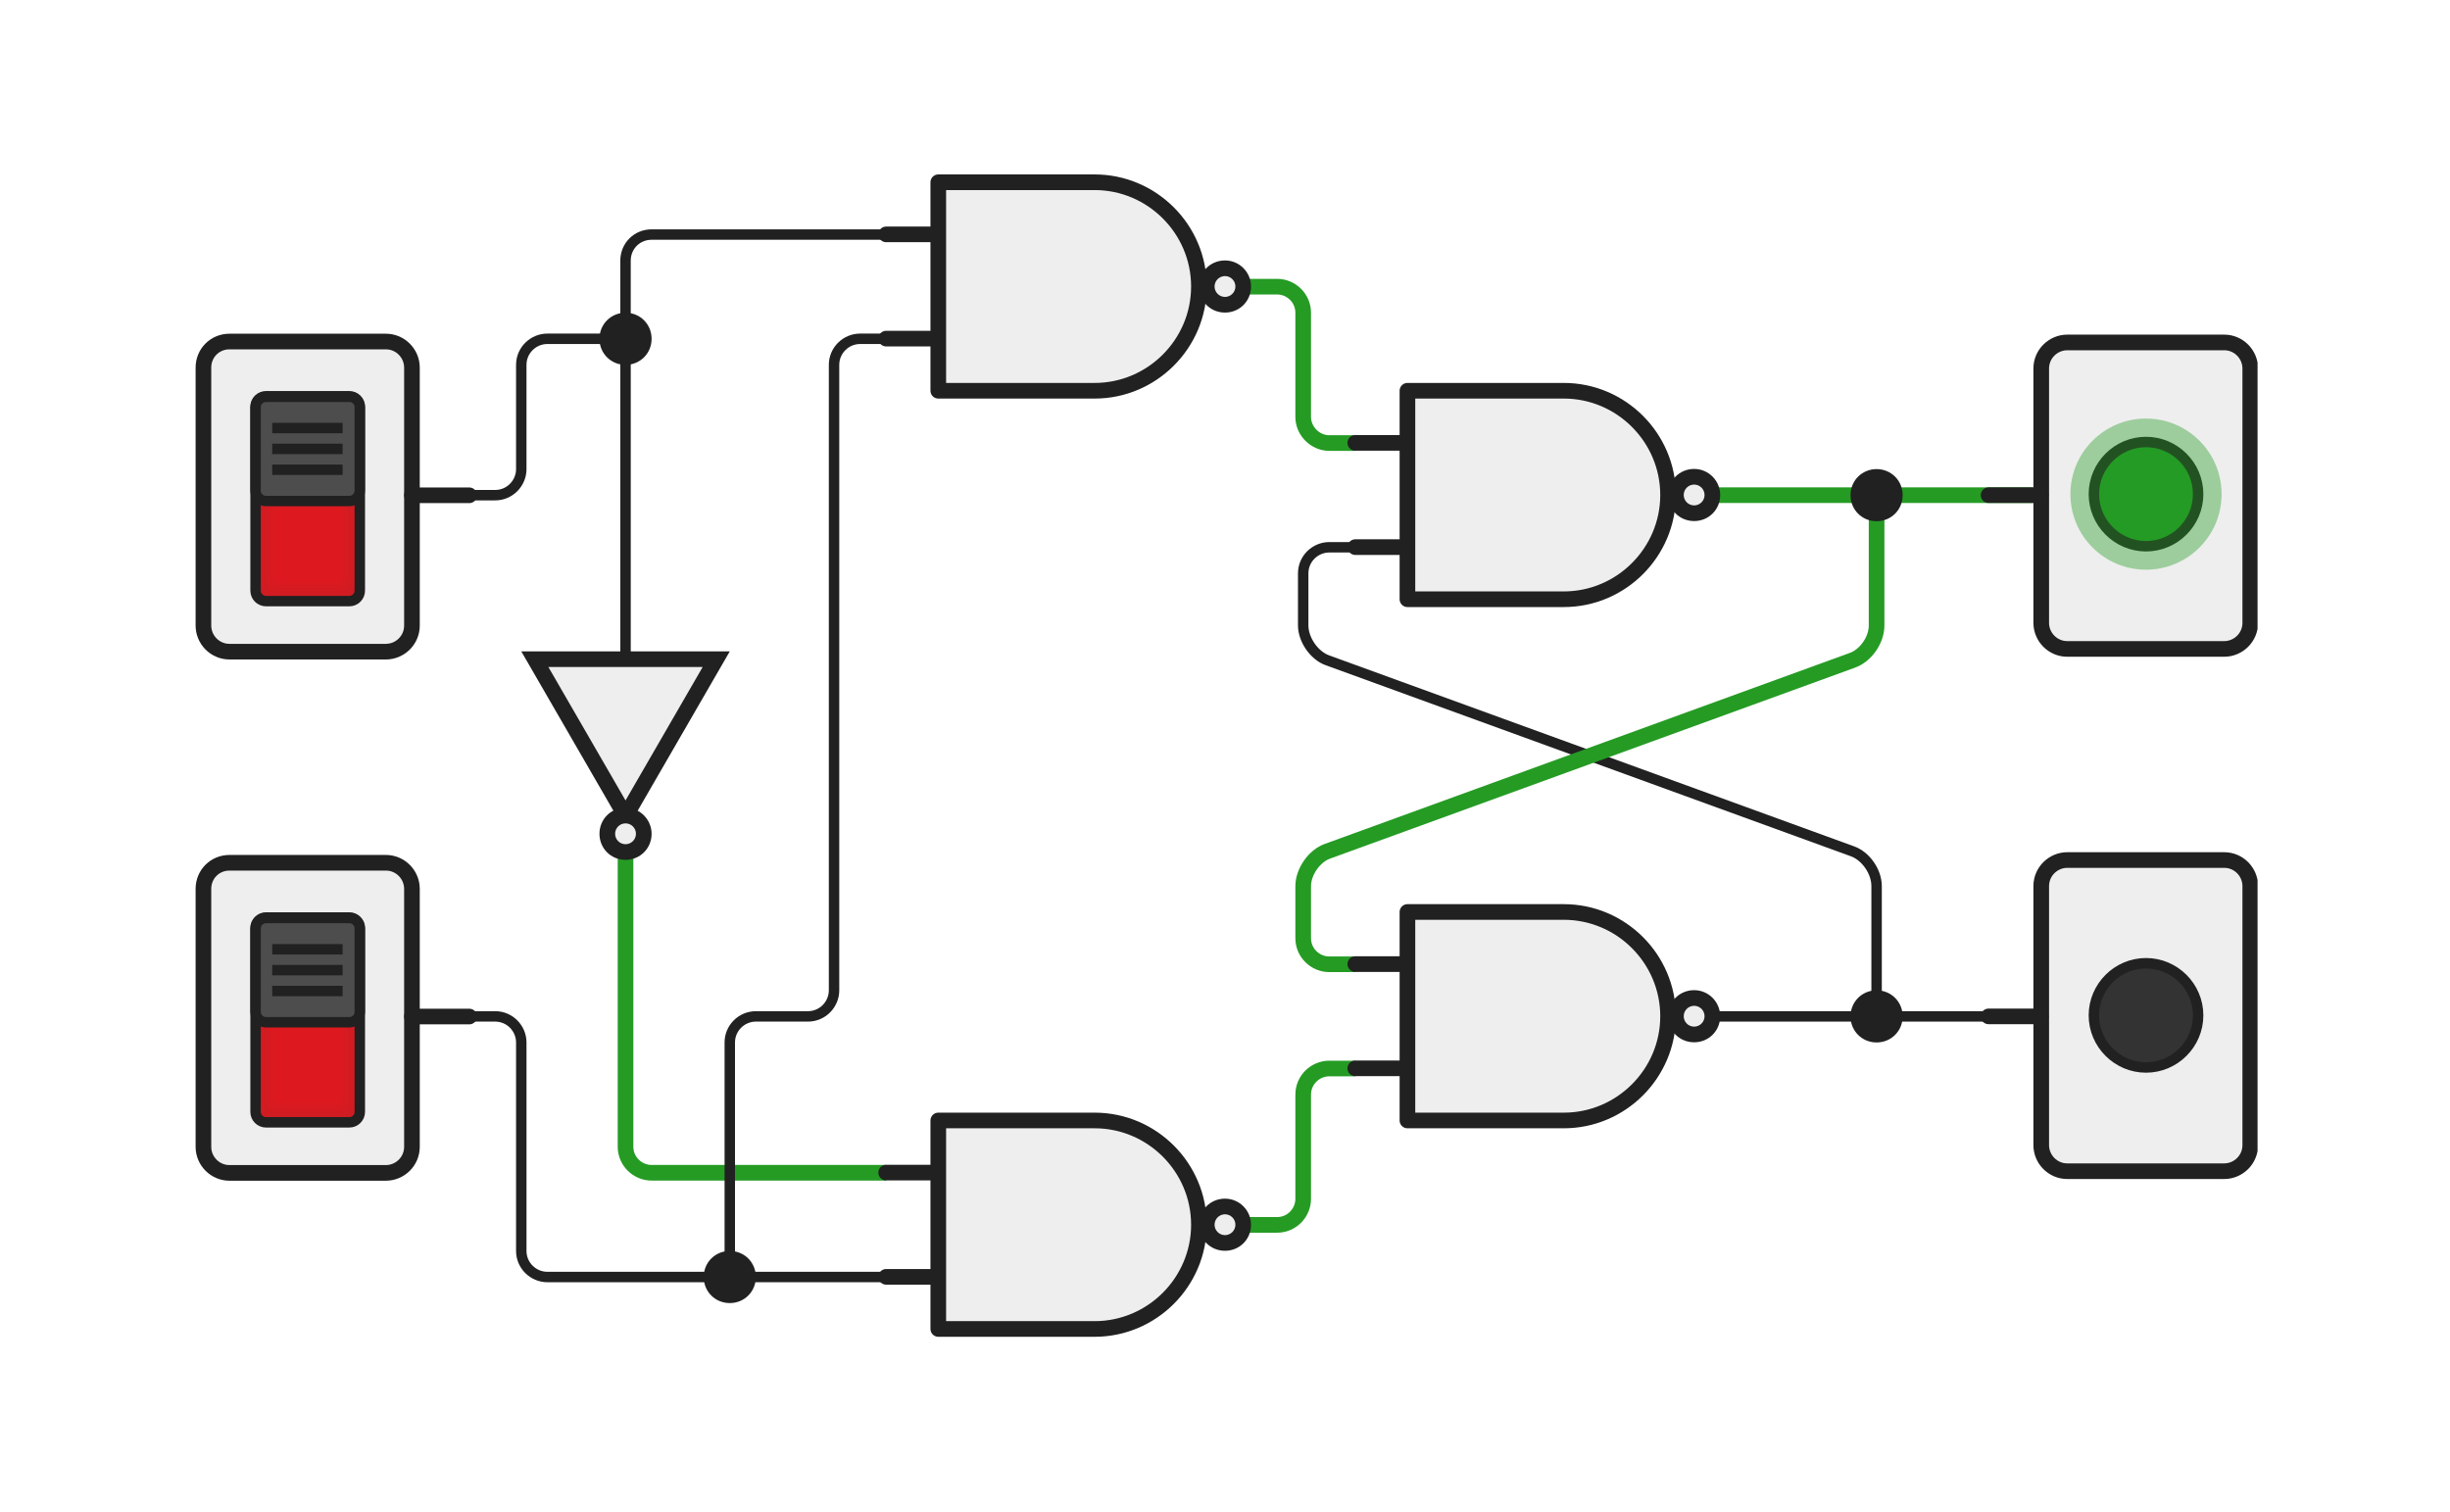 <?xml version="1.0" encoding="utf-8"?>
<!DOCTYPE svg PUBLIC "-//W3C//DTD SVG 1.1//EN" "http://www.w3.org/Graphics/SVG/1.1/DTD/svg11.dtd">
<svg version="1.1" id="Comp" xmlns="http://www.w3.org/2000/svg" xmlns:xlink="http://www.w3.org/1999/xlink" x="0px" y="0px"
	 viewBox="0 0 470 290" enable-background="new 0 0 470 290" xml:space="preserve">
<symbol  id="Dot_Swith" viewBox="-5 -5 10 10">
	<g>
		<path fill="#212121" d="M5,0c0-2.8-2.2-5-5-5s-5,2.2-5,5s2.2,5,5,5S5,2.8,5,0z"/>
	</g>
</symbol>
<symbol  id="Light_Off" viewBox="-34.1 -31.2 53.1 62.7">
	<g>
		<path fill="#EEEEEE" d="M17.6-24.7c0-2.8-2.3-5-5-5h-30.1c-2.8,0-5,2.3-5,5V25c0,2.8,2.3,5,5,5h30.1c2.8,0,5-2.3,5-5V-24.7z"/>
		<path fill="none" stroke="#212121" stroke-width="3" stroke-miterlimit="10" d="M17.6-24.7c0-2.8-2.3-5-5-5h-30.1
			c-2.8,0-5,2.3-5,5V25c0,2.8,2.3,5,5,5h30.1c2.8,0,5-2.3,5-5V-24.7z"/>
	</g>
	<path fill="#333333" stroke="#212121" stroke-width="2" stroke-miterlimit="10" d="M7.6,0.2c0-5.5-4.5-10-10-10s-10,4.5-10,10
		s4.5,10,10,10S7.6,5.7,7.6,0.2z"/>

		<line fill="none" stroke="#212121" stroke-width="3" stroke-linecap="round" stroke-linejoin="round" stroke-miterlimit="10" x1="-32.6" y1="0" x2="-22.6" y2="0"/>
	<path display="none" opacity="0.4" fill="#10A337" d="M12.6,0.2c0-8.3-6.7-15-15-15s-15,6.7-15,15s6.7,15,15,15S12.6,8.5,12.6,0.2z
		"/>
</symbol>
<symbol  id="Light_On" viewBox="-34.1 -31 53.1 61.8">
	<g>
		<path fill="#EEEEEE" d="M17.6-24.5c0-2.8-2.3-5-5-5h-30.1c-2.8,0-5,2.3-5,5v48.8c0,2.8,2.3,5,5,5h30.1c2.8,0,5-2.3,5-5V-24.5z"/>
		<path fill="none" stroke="#212121" stroke-width="3" stroke-miterlimit="10" d="M17.6-24.5c0-2.8-2.3-5-5-5h-30.1
			c-2.8,0-5,2.3-5,5v48.8c0,2.8,2.3,5,5,5h30.1c2.8,0,5-2.3,5-5V-24.5z"/>
	</g>
	<path fill="#259B24" stroke="#212121" stroke-width="2" stroke-miterlimit="10" d="M7.6,0.2c0-5.5-4.5-10-10-10s-10,4.5-10,10
		s4.5,10,10,10S7.6,5.7,7.6,0.2z"/>
	<path opacity="0.4" fill="#259B24" d="M12.1,0.2c0-8-6.5-14.5-14.5-14.5S-16.9-7.8-16.9,0.2s6.5,14.5,14.5,14.5S12.1,8.2,12.1,0.2z
		"/>

		<line fill="none" stroke="#212121" stroke-width="3" stroke-linecap="round" stroke-linejoin="round" stroke-miterlimit="10" x1="-32.6" y1="0" x2="-22.6" y2="0"/>
</symbol>
<symbol  id="NAND" viewBox="-127 31.2 71.5 43">
	<g>
		<path fill="#EEEEEE" d="M-60.5,49.2c-1.9,0-3.5,1.6-3.5,3.5s1.6,3.5,3.5,3.5s3.5-1.6,3.5-3.5S-58.6,49.2-60.5,49.2z"/>
		<path fill="#212121" d="M-60.5,54.7c1.1,0,2-0.9,2-2s-0.9-2-2-2s-2,0.9-2,2S-61.6,54.7-60.5,54.7 M-60.5,57.7c-2.8,0-5-2.2-5-5
			c0-2.8,2.2-5,5-5c2.8,0,5,2.2,5,5C-55.5,55.4-57.7,57.7-60.5,57.7L-60.5,57.7z"/>
	</g>

		<line fill="none" stroke="#212121" stroke-width="3" stroke-linecap="round" stroke-linejoin="round" stroke-miterlimit="10" x1="-125.5" y1="62.7" x2="-115.5" y2="62.7"/>

		<line fill="none" stroke="#212121" stroke-width="3" stroke-linecap="round" stroke-linejoin="round" stroke-miterlimit="10" x1="-125.5" y1="42.7" x2="-115.5" y2="42.7"/>

		<path fill="#EEEEEE" stroke="#212121" stroke-width="3" stroke-linecap="round" stroke-linejoin="round" stroke-miterlimit="10" d="
		M-85.5,32.7c11,0,20,9,20,20s-9,20-20,20h-30v-40H-85.5z"/>
</symbol>
<symbol  id="NOT_1_" viewBox="-34.5 2.2 40 40">
	<g>
		<polygon fill="#EEEEEE" points="-31.9,40.7 2.9,40.7 -14.5,10.5 		"/>
		<path fill="#212121" d="M0.3,39.2l-14.8-25.6l-14.8,25.6H0.3 M5.5,42.2h-40l20-34.6L5.5,42.2L5.5,42.2z"/>
	</g>
	<g>
		<path fill="#EEEEEE" d="M-14.5,3.7c-1.9,0-3.5,1.6-3.5,3.5s1.6,3.5,3.5,3.5S-11,9.1-11,7.2S-12.6,3.7-14.5,3.7z"/>
		<path fill="#212121" d="M-14.5,9.2c1.1,0,2-0.9,2-2s-0.9-2-2-2s-2,0.9-2,2S-15.6,9.2-14.5,9.2 M-14.5,12.2c-2.8,0-5-2.2-5-5
			c0-2.8,2.2-5,5-5c2.8,0,5,2.2,5,5C-9.5,9.9-11.7,12.2-14.5,12.2L-14.5,12.2z"/>
	</g>
</symbol>
<symbol  id="Switch_Off" viewBox="-34.1 -30.7 54 62.5">
	<g>
		<path fill="#EEEEEE" d="M7.4-24.2c0-2.8-2.3-5-5-5h-30c-2.8,0-5,2.3-5,5v49.5c0,2.8,2.2,5,5,5h30c2.8,0,5-2.3,5-5V-24.2z"/>
		<path fill="none" stroke="#212121" stroke-width="3" stroke-miterlimit="10" d="M7.4-24.2c0-2.8-2.3-5-5-5h-30c-2.8,0-5,2.3-5,5
			v49.5c0,2.8,2.2,5,5,5h30c2.8,0,5-2.3,5-5V-24.2z"/>
	</g>
	<g>
		<path fill="#E51C23" d="M-2.6-17.5c0-1.1-0.9-2-2-2h-16c-1.1,0-2,0.9-2,2v35.3c0,1.1,0.9,2,2,2h16c1.1,0,2-0.9,2-2V-17.5z"/>
		<g opacity="0.15">
			<path fill="#212121" d="M-2.6-17.5c0-1.1-0.9-2-2-2h-16c-1.1,0-2,0.9-2,2v35.3c0,1.1,0.9,2,2,2h16c1.1,0,2-0.9,2-2V-17.5z"/>
			<path fill="#222121" d="M-2.7-17.5c0-1.1-0.9-2-2-2h-16c-1.1,0-2,0.9-2,2v35.2c0,1.1,0.9,2,2,2h16c1.1,0,2-0.9,2-2V-17.5z"/>
			<path fill="#232121" d="M-2.7-17.5c0-1.1-0.9-2-2-2h-15.9c-1.1,0-2,0.9-2,2v35.2c0,1.1,0.9,2,2,2h15.9c1.1,0,2-0.9,2-2V-17.5z"/>
			<path fill="#242020" d="M-2.7-17.4c0-1.1-0.9-2-2-2h-15.9c-1.1,0-2,0.9-2,2v35.1c0,1.1,0.9,2,2,2h15.9c1.1,0,2-0.9,2-2V-17.4z"/>
			<path fill="#252020" d="M-2.7-17.4c0-1.1-0.9-2-2-2h-15.8c-1.1,0-2,0.9-2,2v35.1c0,1.1,0.9,2,2,2h15.8c1.1,0,2-0.9,2-2V-17.4z"/>
			<path fill="#262020" d="M-2.8-17.4c0-1.1-0.9-2-2-2h-15.8c-1.1,0-2,0.9-2,2v35c0,1.1,0.9,2,2,2h15.8c1.1,0,2-0.9,2-2V-17.4z"/>
			<path fill="#272020" d="M-2.8-17.4c0-1.1-0.9-2-2-2h-15.7c-1.1,0-2,0.9-2,2v35c0,1.1,0.9,2,2,2h15.7c1.1,0,2-0.9,2-2V-17.4z"/>
			<path fill="#282020" d="M-2.8-17.3c0-1.1-0.9-2-2-2h-15.7c-1.1,0-2,0.9-2,2v34.9c0,1.1,0.9,2,2,2h15.7c1.1,0,2-0.9,2-2V-17.3z"/>
			<path fill="#292020" d="M-2.8-17.3c0-1.1-0.9-2-2-2h-15.6c-1.1,0-2,0.9-2,2v34.9c0,1.1,0.9,2,2,2h15.6c1.1,0,2-0.9,2-2V-17.3z"/>
			<path fill="#2A1F1F" d="M-2.9-17.3c0-1.1-0.9-2-1.9-2h-15.6c-1.1,0-1.9,0.9-1.9,2v34.8c0,1.1,0.9,2,1.9,2h15.6
				c1.1,0,1.9-0.9,1.9-2V-17.3z"/>
			<path fill="#2B1F1F" d="M-2.9-17.3c0-1.1-0.9-2-1.9-2h-15.6c-1.1,0-1.9,0.9-1.9,2v34.8c0,1.1,0.9,2,1.9,2h15.6
				c1.1,0,1.9-0.9,1.9-2V-17.3z"/>
			<path fill="#2C1F1F" d="M-2.9-17.2c0-1.1-0.9-2-1.9-2h-15.5c-1.1,0-1.9,0.9-1.9,2v34.7c0,1.1,0.9,2,1.9,2h15.5
				c1.1,0,1.9-0.9,1.9-2V-17.2z"/>
			<path fill="#2D1F1F" d="M-3-17.2c0-1.1-0.9-2-1.9-2h-15.5c-1.1,0-1.9,0.9-1.9,2v34.7c0,1.1,0.9,2,1.9,2h15.5c1.1,0,1.9-0.9,1.9-2
				V-17.2z"/>
			<path fill="#2E1F1F" d="M-3-17.2c0-1.1-0.9-2-1.9-2h-15.4c-1.1,0-1.9,0.9-1.9,2v34.6c0,1.1,0.9,2,1.9,2h15.4c1.1,0,1.9-0.9,1.9-2
				V-17.2z"/>
			<path fill="#2F1F1F" d="M-3-17.2c0-1.1-0.9-2-1.9-2h-15.4c-1.1,0-1.9,0.9-1.9,2v34.6c0,1.1,0.9,2,1.9,2h15.4c1.1,0,1.9-0.9,1.9-2
				V-17.2z"/>
			<path fill="#301E1E" d="M-3-17.1c0-1.1-0.9-2-1.9-2h-15.3c-1.1,0-1.9,0.9-1.9,2v34.5c0,1.1,0.9,2,1.9,2H-5c1.1,0,1.9-0.9,1.9-2
				V-17.1z"/>
			<path fill="#311E1E" d="M-3.1-17.1c0-1.1-0.9-2-1.9-2h-15.3c-1.1,0-1.9,0.9-1.9,2v34.5c0,1.1,0.9,2,1.9,2H-5c1.1,0,1.9-0.9,1.9-2
				V-17.1z"/>
			<path fill="#321E1E" d="M-3.1-17.1c0-1.1-0.9-2-1.9-2h-15.2c-1,0-1.9,0.9-1.9,2v34.4c0,1.1,0.9,2,1.9,2H-5c1,0,1.9-0.9,1.9-2
				V-17.1z"/>
			<path fill="#331E1E" d="M-3.1-17.1C-3.1-18.1-4-19-5-19h-15.2c-1,0-1.9,0.9-1.9,1.9v34.4c0,1.1,0.9,1.9,1.9,1.9H-5
				c1,0,1.9-0.9,1.9-1.9V-17.1z"/>
			<path fill="#341E1E" d="M-3.2-17c0-1.1-0.9-1.9-1.9-1.9h-15.1c-1,0-1.9,0.9-1.9,1.9v34.3c0,1.1,0.9,1.9,1.9,1.9h15.1
				c1,0,1.9-0.9,1.9-1.9V-17z"/>
			<path fill="#351E1E" d="M-3.2-17c0-1.1-0.8-1.9-1.9-1.9h-15.1c-1,0-1.9,0.9-1.9,1.9v34.3c0,1.1,0.8,1.9,1.9,1.9h15.1
				c1,0,1.9-0.9,1.9-1.9V-17z"/>
			<path fill="#361D1D" d="M-3.2-17c0-1.1-0.8-1.9-1.9-1.9h-15.1c-1,0-1.9,0.9-1.9,1.9v34.2c0,1.1,0.8,1.9,1.9,1.9h15.1
				c1,0,1.9-0.9,1.9-1.9V-17z"/>
			<path fill="#371D1D" d="M-3.2-17c0-1.1-0.8-1.9-1.9-1.9h-15c-1,0-1.9,0.9-1.9,1.9v34.2c0,1.1,0.8,1.9,1.9,1.9h15
				c1,0,1.9-0.9,1.9-1.9V-17z"/>
			<path fill="#381D1D" d="M-3.3-16.9c0-1.1-0.8-1.9-1.9-1.9h-15c-1,0-1.9,0.9-1.9,1.9v34.1c0,1.1,0.8,1.9,1.9,1.9h15
				c1,0,1.9-0.9,1.9-1.9V-16.9z"/>
			<path fill="#391D1D" d="M-3.3-16.9c0-1.1-0.8-1.9-1.9-1.9h-14.9c-1,0-1.9,0.9-1.9,1.9v34.1c0,1.1,0.8,1.9,1.9,1.9h14.9
				c1,0,1.9-0.9,1.9-1.9V-16.9z"/>
			<path fill="#3A1D1D" d="M-3.3-16.9c0-1.1-0.8-1.9-1.9-1.9h-14.9c-1,0-1.9,0.9-1.9,1.9v34c0,1.1,0.8,1.9,1.9,1.9h14.9
				c1,0,1.9-0.9,1.9-1.9V-16.9z"/>
			<path fill="#3B1D1C" d="M-3.4-16.9c0-1.1-0.8-1.9-1.9-1.9H-20c-1,0-1.9,0.9-1.9,1.9v34c0,1.1,0.8,1.9,1.9,1.9h14.8
				c1,0,1.9-0.9,1.9-1.9V-16.9z"/>
			<path fill="#3C1C1C" d="M-3.4-16.8c0-1.1-0.8-1.9-1.8-1.9H-20c-1,0-1.8,0.9-1.8,1.9v33.9c0,1.1,0.8,1.9,1.8,1.9h14.8
				c1,0,1.8-0.9,1.8-1.9V-16.8z"/>
			<path fill="#3D1C1C" d="M-3.4-16.8c0-1.1-0.8-1.9-1.8-1.9H-20c-1,0-1.8,0.9-1.8,1.9V17c0,1.1,0.8,1.9,1.8,1.9h14.7
				c1,0,1.8-0.9,1.8-1.9V-16.8z"/>
			<path fill="#3E1C1C" d="M-3.4-16.8c0-1.1-0.8-1.9-1.8-1.9H-20c-1,0-1.8,0.9-1.8,1.9V17c0,1.1,0.8,1.9,1.8,1.9h14.7
				c1,0,1.8-0.9,1.8-1.9V-16.8z"/>
			<path fill="#3F1C1C" d="M-3.5-16.8c0-1.1-0.8-1.9-1.8-1.9H-20c-1,0-1.8,0.9-1.8,1.9V17c0,1.1,0.8,1.9,1.8,1.9h14.7
				c1,0,1.8-0.9,1.8-1.9V-16.8z"/>
			<path fill="#401C1C" d="M-3.5-16.7c0-1.1-0.8-1.9-1.8-1.9h-14.6c-1,0-1.8,0.9-1.8,1.9V17c0,1.1,0.8,1.9,1.8,1.9h14.6
				c1,0,1.8-0.9,1.8-1.9V-16.7z"/>
			<path fill="#411C1B" d="M-3.5-16.7c0-1.1-0.8-1.9-1.8-1.9h-14.6c-1,0-1.8,0.9-1.8,1.9v33.7c0,1.1,0.8,1.9,1.8,1.9h14.6
				c1,0,1.8-0.9,1.8-1.9V-16.7z"/>
			<path fill="#421B1B" d="M-3.5-16.7c0-1-0.8-1.9-1.8-1.9h-14.5c-1,0-1.8,0.9-1.8,1.9v33.6c0,1,0.8,1.9,1.8,1.9h14.5
				c1,0,1.8-0.9,1.8-1.9V-16.7z"/>
			<path fill="#431B1B" d="M-3.6-16.7c0-1-0.8-1.9-1.8-1.9h-14.5c-1,0-1.8,0.9-1.8,1.9v33.6c0,1,0.8,1.9,1.8,1.9h14.5
				c1,0,1.8-0.9,1.8-1.9V-16.7z"/>
			<path fill="#441B1B" d="M-3.6-16.6c0-1-0.8-1.9-1.8-1.9h-14.4c-1,0-1.8,0.9-1.8,1.9v33.5c0,1,0.8,1.9,1.8,1.9h14.4
				c1,0,1.8-0.9,1.8-1.9V-16.6z"/>
			<path fill="#451B1B" d="M-3.6-16.6c0-1-0.8-1.9-1.8-1.9h-14.4c-1,0-1.8,0.9-1.8,1.9v33.5c0,1,0.8,1.9,1.8,1.9h14.4
				c1,0,1.8-0.9,1.8-1.9V-16.6z"/>
			<path fill="#461B1B" d="M-3.7-16.6c0-1-0.8-1.9-1.8-1.9h-14.3c-1,0-1.8,0.9-1.8,1.9v33.4c0,1,0.8,1.9,1.8,1.9h14.3
				c1,0,1.8-0.9,1.8-1.9V-16.6z"/>
			<path fill="#471B1A" d="M-3.7-16.6c0-1-0.8-1.9-1.8-1.9h-14.3c-1,0-1.8,0.9-1.8,1.9v33.4c0,1,0.8,1.9,1.8,1.9h14.3
				c1,0,1.8-0.9,1.8-1.9V-16.6z"/>
			<path fill="#481A1A" d="M-3.7-16.5c0-1-0.8-1.9-1.8-1.9h-14.3c-1,0-1.8,0.9-1.8,1.9v33.3c0,1,0.8,1.9,1.8,1.9h14.3
				c1,0,1.8-0.9,1.8-1.9V-16.5z"/>
			<path fill="#491A1A" d="M-3.7-16.5c0-1-0.8-1.9-1.8-1.9h-14.2c-1,0-1.8,0.8-1.8,1.9v33.3c0,1,0.8,1.9,1.8,1.9h14.2
				c1,0,1.8-0.8,1.8-1.9V-16.5z"/>
			<path fill="#4A1A1A" d="M-3.8-16.5c0-1-0.8-1.9-1.8-1.9h-14.2c-1,0-1.8,0.8-1.8,1.9v33.2c0,1,0.8,1.9,1.8,1.9h14.2
				c1,0,1.8-0.8,1.8-1.9V-16.5z"/>
			<path fill="#4B1A1A" d="M-3.8-16.5c0-1-0.8-1.9-1.8-1.9h-14.1c-1,0-1.8,0.8-1.8,1.9v33.2c0,1,0.8,1.9,1.8,1.9h14.1
				c1,0,1.8-0.8,1.8-1.9V-16.5z"/>
			<path fill="#4C1A19" d="M-3.8-16.4c0-1-0.8-1.9-1.8-1.9h-14.1c-1,0-1.8,0.8-1.8,1.9v33.1c0,1,0.8,1.9,1.8,1.9h14.1
				c1,0,1.8-0.8,1.8-1.9V-16.4z"/>
			<path fill="#4D1A19" d="M-3.9-16.4c0-1-0.8-1.9-1.8-1.9h-14c-1,0-1.8,0.8-1.8,1.9v33.1c0,1,0.8,1.9,1.8,1.9h14
				c1,0,1.8-0.8,1.8-1.9V-16.4z"/>
			<path fill="#4E1919" d="M-3.9-16.4c0-1-0.8-1.9-1.7-1.9h-14c-1,0-1.7,0.8-1.7,1.9v33c0,1,0.8,1.9,1.7,1.9h14c1,0,1.7-0.8,1.7-1.9
				V-16.4z"/>
			<path fill="#4F1919" d="M-3.9-16.4c0-1-0.8-1.9-1.7-1.9h-13.9c-1,0-1.7,0.8-1.7,1.9v33c0,1,0.8,1.9,1.7,1.9h13.9
				c1,0,1.7-0.8,1.7-1.9V-16.4z"/>
			<path fill="#501919" d="M-3.9-16.3c0-1-0.8-1.9-1.7-1.9h-13.9c-1,0-1.7,0.8-1.7,1.9v32.9c0,1,0.8,1.9,1.7,1.9h13.9
				c1,0,1.7-0.8,1.7-1.9V-16.3z"/>
			<path fill="#511919" d="M-4-16.3c0-1-0.8-1.9-1.7-1.9h-13.9c-1,0-1.7,0.8-1.7,1.9v32.9c0,1,0.8,1.9,1.7,1.9h13.9
				c1,0,1.7-0.8,1.7-1.9V-16.3z"/>
			<path fill="#521918" d="M-4-16.3c0-1-0.8-1.9-1.7-1.9h-13.8c-0.9,0-1.7,0.8-1.7,1.9v32.8c0,1,0.8,1.9,1.7,1.9h13.8
				c0.9,0,1.7-0.8,1.7-1.9V-16.3z"/>
			<path fill="#531918" d="M-4-16.3c0-1-0.8-1.9-1.7-1.9h-13.8c-0.9,0-1.7,0.8-1.7,1.9v32.8c0,1,0.8,1.9,1.7,1.9h13.8
				c0.9,0,1.7-0.8,1.7-1.9V-16.3z"/>
			<path fill="#541818" d="M-4.1-16.2c0-1-0.8-1.9-1.7-1.9h-13.7c-0.9,0-1.7,0.8-1.7,1.9v32.7c0,1,0.8,1.9,1.7,1.9h13.7
				c0.9,0,1.7-0.8,1.7-1.9V-16.2z"/>
			<path fill="#551818" d="M-4.1-16.2c0-1-0.8-1.9-1.7-1.9h-13.7c-0.9,0-1.7,0.8-1.7,1.9v32.7c0,1,0.8,1.9,1.7,1.9h13.7
				c0.9,0,1.7-0.8,1.7-1.9V-16.2z"/>
			<path fill="#561818" d="M-4.1-16.2c0-1-0.8-1.9-1.7-1.9h-13.6c-0.9,0-1.7,0.8-1.7,1.9v32.6c0,1,0.8,1.9,1.7,1.9h13.6
				c0.9,0,1.7-0.8,1.7-1.9V-16.2z"/>
			<path fill="#571818" d="M-4.1-16.2c0-1-0.8-1.8-1.7-1.8h-13.6c-0.9,0-1.7,0.8-1.7,1.8v32.6c0,1,0.8,1.8,1.7,1.8h13.6
				c0.9,0,1.7-0.8,1.7-1.8V-16.2z"/>
			<path fill="#581817" d="M-4.2-16.1c0-1-0.8-1.8-1.7-1.8h-13.5c-0.9,0-1.7,0.8-1.7,1.8v32.5c0,1,0.8,1.8,1.7,1.8h13.5
				c0.9,0,1.7-0.8,1.7-1.8V-16.1z"/>
			<path fill="#591817" d="M-4.2-16.1c0-1-0.8-1.8-1.7-1.8h-13.5c-0.9,0-1.7,0.8-1.7,1.8v32.5c0,1,0.8,1.8,1.7,1.8h13.5
				c0.9,0,1.7-0.8,1.7-1.8V-16.1z"/>
			<path fill="#5A1717" d="M-4.2-16.1c0-1-0.8-1.8-1.7-1.8h-13.4c-0.9,0-1.7,0.8-1.7,1.8v32.4c0,1,0.8,1.8,1.7,1.8h13.4
				c0.9,0,1.7-0.8,1.7-1.8V-16.1z"/>
			<path fill="#5B1717" d="M-4.2-16.1c0-1-0.8-1.8-1.7-1.8h-13.4c-0.9,0-1.7,0.8-1.7,1.8v32.4c0,1,0.8,1.8,1.7,1.8h13.4
				c0.9,0,1.7-0.8,1.7-1.8V-16.1z"/>
			<path fill="#5C1717" d="M-4.3-16c0-1-0.8-1.8-1.7-1.8h-13.4c-0.9,0-1.7,0.8-1.7,1.8v32.3c0,1,0.8,1.8,1.7,1.8h13.4
				c0.9,0,1.7-0.8,1.7-1.8V-16z"/>
			<path fill="#5D1717" d="M-4.3-16c0-1-0.7-1.8-1.7-1.8h-13.3c-0.9,0-1.7,0.8-1.7,1.8v32.3c0,1,0.7,1.8,1.7,1.8H-6
				c0.9,0,1.7-0.8,1.7-1.8V-16z"/>
			<path fill="#5E1716" d="M-4.3-16c0-1-0.7-1.8-1.7-1.8h-13.3c-0.9,0-1.7,0.8-1.7,1.8v32.2c0,1,0.7,1.8,1.7,1.8H-6
				c0.9,0,1.7-0.8,1.7-1.8V-16z"/>
			<path fill="#5F1716" d="M-4.4-16c0-1-0.7-1.8-1.7-1.8h-13.2c-0.9,0-1.7,0.8-1.7,1.8v32.2c0,1,0.7,1.8,1.7,1.8H-6
				c0.9,0,1.7-0.8,1.7-1.8V-16z"/>
			<path fill="#601616" d="M-4.4-15.9c0-1-0.7-1.8-1.6-1.8h-13.2c-0.9,0-1.6,0.8-1.6,1.8v32.1c0,1,0.7,1.8,1.6,1.8H-6
				c0.9,0,1.6-0.8,1.6-1.8V-15.9z"/>
			<path fill="#611616" d="M-4.4-15.9c0-1-0.7-1.8-1.6-1.8h-13.1c-0.9,0-1.6,0.8-1.6,1.8v32.1c0,1,0.7,1.8,1.6,1.8h13.1
				c0.9,0,1.6-0.8,1.6-1.8V-15.9z"/>
			<path fill="#621616" d="M-4.4-15.9c0-1-0.7-1.8-1.6-1.8h-13.1c-0.9,0-1.6,0.8-1.6,1.8v32c0,1,0.7,1.8,1.6,1.8h13.1
				c0.9,0,1.6-0.8,1.6-1.8V-15.9z"/>
			<path fill="#631615" d="M-4.5-15.9c0-1-0.7-1.8-1.6-1.8h-13c-0.9,0-1.6,0.8-1.6,1.8v32c0,1,0.7,1.8,1.6,1.8h13
				c0.9,0,1.6-0.8,1.6-1.8V-15.9z"/>
			<path fill="#641615" d="M-4.5-15.8c0-1-0.7-1.8-1.6-1.8h-13c-0.9,0-1.6,0.8-1.6,1.8v31.9c0,1,0.7,1.8,1.6,1.8h13
				c0.9,0,1.6-0.8,1.6-1.8V-15.8z"/>
			<path fill="#651615" d="M-4.5-15.8c0-1-0.7-1.8-1.6-1.8h-13c-0.9,0-1.6,0.8-1.6,1.8V16c0,1,0.7,1.8,1.6,1.8h13
				c0.9,0,1.6-0.8,1.6-1.8V-15.8z"/>
			<path fill="#661515" d="M-4.6-15.8c0-1-0.7-1.8-1.6-1.8h-12.9c-0.9,0-1.6,0.8-1.6,1.8V16c0,1,0.7,1.8,1.6,1.8h12.9
				c0.9,0,1.6-0.8,1.6-1.8V-15.8z"/>
			<path fill="#671515" d="M-4.6-15.8c0-1-0.7-1.8-1.6-1.8h-12.9c-0.9,0-1.6,0.8-1.6,1.8V16c0,1,0.7,1.8,1.6,1.8h12.9
				c0.9,0,1.6-0.8,1.6-1.8V-15.8z"/>
			<path fill="#681515" d="M-4.6-15.7c0-1-0.7-1.8-1.6-1.8H-19c-0.9,0-1.6,0.8-1.6,1.8V16c0,1,0.7,1.8,1.6,1.8h12.8
				c0.9,0,1.6-0.8,1.6-1.8V-15.7z"/>
			<path fill="#691514" d="M-4.6-15.7c0-1-0.7-1.8-1.6-1.8H-19c-0.9,0-1.6,0.8-1.6,1.8v31.7c0,1,0.7,1.8,1.6,1.8h12.8
				c0.9,0,1.6-0.8,1.6-1.8V-15.7z"/>
			<path fill="#6A1514" d="M-4.7-15.7c0-1-0.7-1.8-1.6-1.8H-19c-0.9,0-1.6,0.8-1.6,1.8v31.6c0,1,0.7,1.8,1.6,1.8h12.7
				c0.9,0,1.6-0.8,1.6-1.8V-15.7z"/>
			<path fill="#6B1514" d="M-4.7-15.7c0-1-0.7-1.8-1.6-1.8H-19c-0.9,0-1.6,0.8-1.6,1.8v31.6c0,1,0.7,1.8,1.6,1.8h12.7
				c0.9,0,1.6-0.8,1.6-1.8V-15.7z"/>
			<path fill="#6C1414" d="M-4.7-15.6c0-1-0.7-1.8-1.6-1.8h-12.6c-0.9,0-1.6,0.8-1.6,1.8v31.5c0,1,0.7,1.8,1.6,1.8h12.6
				c0.9,0,1.6-0.8,1.6-1.8V-15.6z"/>
			<path fill="#6D1414" d="M-4.8-15.6c0-1-0.7-1.8-1.6-1.8h-12.6c-0.9,0-1.6,0.8-1.6,1.8v31.5c0,1,0.7,1.8,1.6,1.8h12.6
				c0.9,0,1.6-0.8,1.6-1.8V-15.6z"/>
			<path fill="#6E1414" d="M-4.8-15.6c0-1-0.7-1.8-1.6-1.8h-12.6c-0.9,0-1.6,0.8-1.6,1.8v31.4c0,1,0.7,1.8,1.6,1.8h12.6
				c0.9,0,1.6-0.8,1.6-1.8V-15.6z"/>
			<path fill="#6F1413" d="M-4.8-15.6c0-1-0.7-1.8-1.6-1.8h-12.5c-0.9,0-1.6,0.8-1.6,1.8v31.4c0,1,0.7,1.8,1.6,1.8h12.5
				c0.9,0,1.6-0.8,1.6-1.8V-15.6z"/>
			<path fill="#701413" d="M-4.8-15.5c0-1-0.7-1.8-1.6-1.8h-12.5c-0.9,0-1.6,0.8-1.6,1.8v31.3c0,1,0.7,1.8,1.6,1.8h12.5
				c0.9,0,1.6-0.8,1.6-1.8V-15.5z"/>
			<path fill="#711413" d="M-4.9-15.5c0-1-0.7-1.8-1.6-1.8h-12.4c-0.9,0-1.6,0.8-1.6,1.8v31.3c0,1,0.7,1.8,1.6,1.8h12.4
				c0.9,0,1.6-0.8,1.6-1.8V-15.5z"/>
			<path fill="#721313" d="M-4.9-15.5c0-1-0.7-1.8-1.5-1.8h-12.4c-0.9,0-1.5,0.8-1.5,1.8v31.2c0,1,0.7,1.8,1.5,1.8h12.4
				c0.9,0,1.5-0.8,1.5-1.8V-15.5z"/>
			<path fill="#731313" d="M-4.9-15.5c0-1-0.7-1.8-1.5-1.8h-12.3c-0.8,0-1.5,0.8-1.5,1.8v31.2c0,1,0.7,1.8,1.5,1.8h12.3
				c0.8,0,1.5-0.8,1.5-1.8V-15.5z"/>
			<path fill="#741312" d="M-4.9-15.4c0-1-0.7-1.8-1.5-1.8h-12.3c-0.8,0-1.5,0.8-1.5,1.8v31.1c0,1,0.7,1.8,1.5,1.8h12.3
				c0.8,0,1.5-0.8,1.5-1.8V-15.4z"/>
			<path fill="#751312" d="M-5-15.4c0-1-0.7-1.8-1.5-1.8h-12.2c-0.8,0-1.5,0.8-1.5,1.8v31.1c0,1,0.7,1.8,1.5,1.8h12.2
				c0.8,0,1.5-0.8,1.5-1.8V-15.4z"/>
			<path fill="#761312" d="M-5-15.4c0-1-0.7-1.8-1.5-1.8h-12.2c-0.8,0-1.5,0.8-1.5,1.8v31c0,1,0.7,1.8,1.5,1.8h12.2
				c0.8,0,1.5-0.8,1.5-1.8V-15.4z"/>
			<path fill="#771312" d="M-5-15.4c0-1-0.7-1.8-1.5-1.8h-12.2c-0.8,0-1.5,0.8-1.5,1.8v31c0,1,0.7,1.8,1.5,1.8h12.2
				c0.8,0,1.5-0.8,1.5-1.8V-15.4z"/>
			<path fill="#781212" d="M-5.1-15.3c0-1-0.7-1.8-1.5-1.8h-12.1c-0.8,0-1.5,0.8-1.5,1.8v30.9c0,1,0.7,1.8,1.5,1.8h12.1
				c0.8,0,1.5-0.8,1.5-1.8V-15.3z"/>
			<path fill="#791212" d="M-5.1-15.3c0-1-0.7-1.8-1.5-1.8h-12.1c-0.8,0-1.5,0.8-1.5,1.8v30.9c0,1,0.7,1.8,1.5,1.8h12.1
				c0.8,0,1.5-0.8,1.5-1.8V-15.3z"/>
			<path fill="#7A1211" d="M-5.1-15.3c0-1-0.7-1.7-1.5-1.7h-12c-0.8,0-1.5,0.8-1.5,1.7v30.8c0,1,0.7,1.7,1.5,1.7h12
				c0.8,0,1.5-0.8,1.5-1.7V-15.3z"/>
			<path fill="#7B1211" d="M-5.1-15.3c0-1-0.7-1.7-1.5-1.7h-12c-0.8,0-1.5,0.8-1.5,1.7v30.8c0,1,0.7,1.7,1.5,1.7h12
				c0.8,0,1.5-0.8,1.5-1.7V-15.3z"/>
			<path fill="#7C1211" d="M-5.2-15.2c0-1-0.7-1.7-1.5-1.7h-11.9c-0.8,0-1.5,0.8-1.5,1.7v30.7c0,1,0.7,1.7,1.5,1.7h11.9
				c0.8,0,1.5-0.8,1.5-1.7V-15.2z"/>
			<path fill="#7D1211" d="M-5.2-15.2c0-1-0.7-1.7-1.5-1.7h-11.9c-0.8,0-1.5,0.8-1.5,1.7v30.7c0,1,0.7,1.7,1.5,1.7h11.9
				c0.8,0,1.5-0.8,1.5-1.7V-15.2z"/>
			<path fill="#7E1111" d="M-5.2-15.2c0-1-0.7-1.7-1.5-1.7h-11.8c-0.8,0-1.5,0.8-1.5,1.7v30.6c0,1,0.7,1.7,1.5,1.7h11.8
				c0.8,0,1.5-0.8,1.5-1.7V-15.2z"/>
			<path fill="#7F1111" d="M-5.3-15.2c0-1-0.7-1.7-1.5-1.7h-11.8c-0.8,0-1.5,0.8-1.5,1.7v30.6c0,1,0.7,1.7,1.5,1.7h11.8
				c0.8,0,1.5-0.8,1.5-1.7V-15.2z"/>
			<path fill="#801110" d="M-5.3-15.1c0-1-0.7-1.7-1.5-1.7h-11.7c-0.8,0-1.5,0.8-1.5,1.7v30.5c0,1,0.7,1.7,1.5,1.7h11.7
				c0.8,0,1.5-0.8,1.5-1.7V-15.1z"/>
			<path fill="#811110" d="M-5.3-15.1c0-1-0.7-1.7-1.5-1.7h-11.7c-0.8,0-1.5,0.8-1.5,1.7v30.5c0,1,0.7,1.7,1.5,1.7h11.7
				c0.8,0,1.5-0.8,1.5-1.7V-15.1z"/>
			<path fill="#821110" d="M-5.3-15.1c0-0.9-0.7-1.7-1.5-1.7h-11.7c-0.8,0-1.5,0.8-1.5,1.7v30.4c0,0.9,0.7,1.7,1.5,1.7h11.7
				c0.8,0,1.5-0.8,1.5-1.7V-15.1z"/>
			<path fill="#831110" d="M-5.4-15.1c0-0.9-0.7-1.7-1.5-1.7h-11.6c-0.8,0-1.5,0.8-1.5,1.7v30.4c0,0.9,0.7,1.7,1.5,1.7h11.6
				c0.8,0,1.5-0.8,1.5-1.7V-15.1z"/>
			<path fill="#841010" d="M-5.4-15c0-0.9-0.7-1.7-1.4-1.7h-11.6c-0.8,0-1.4,0.8-1.4,1.7v30.3c0,0.9,0.7,1.7,1.4,1.7h11.6
				c0.8,0,1.4-0.8,1.4-1.7V-15z"/>
			<path fill="#851010" d="M-5.4-15c0-0.9-0.6-1.7-1.4-1.7h-11.5c-0.8,0-1.4,0.8-1.4,1.7v30.3c0,0.9,0.6,1.7,1.4,1.7h11.5
				c0.8,0,1.4-0.8,1.4-1.7V-15z"/>
			<path fill="#86100F" d="M-5.5-15c0-0.9-0.6-1.7-1.4-1.7h-11.5c-0.8,0-1.4,0.8-1.4,1.7v30.2c0,0.9,0.6,1.7,1.4,1.7h11.5
				c0.8,0,1.4-0.8,1.4-1.7V-15z"/>
			<path fill="#87100F" d="M-5.5-15c0-0.9-0.6-1.7-1.4-1.7h-11.4c-0.8,0-1.4,0.8-1.4,1.7v30.2c0,0.9,0.6,1.7,1.4,1.7h11.4
				c0.8,0,1.4-0.8,1.4-1.7V-15z"/>
			<path fill="#88100F" d="M-5.5-14.9c0-0.9-0.6-1.7-1.4-1.7h-11.4c-0.8,0-1.4,0.8-1.4,1.7v30.1c0,0.9,0.6,1.7,1.4,1.7h11.4
				c0.8,0,1.4-0.8,1.4-1.7V-14.9z"/>
			<path fill="#89100F" d="M-5.5-14.9c0-0.9-0.6-1.7-1.4-1.7h-11.3c-0.8,0-1.4,0.8-1.4,1.7v30.1c0,0.9,0.6,1.7,1.4,1.7H-7
				c0.8,0,1.4-0.8,1.4-1.7V-14.9z"/>
			<path fill="#8A0F0F" d="M-5.6-14.9c0-0.9-0.6-1.7-1.4-1.7h-11.3c-0.8,0-1.4,0.8-1.4,1.7v30c0,0.9,0.6,1.7,1.4,1.7H-7
				c0.8,0,1.4-0.8,1.4-1.7V-14.9z"/>
			<path fill="#8B0F0E" d="M-5.6-14.9c0-0.9-0.6-1.7-1.4-1.7h-11.3c-0.8,0-1.4,0.8-1.4,1.7v30c0,0.9,0.6,1.7,1.4,1.7H-7
				c0.8,0,1.4-0.8,1.4-1.7V-14.9z"/>
			<path fill="#8C0F0E" d="M-5.6-14.8c0-0.9-0.6-1.7-1.4-1.7h-11.2c-0.8,0-1.4,0.8-1.4,1.7v29.9c0,0.9,0.6,1.7,1.4,1.7H-7
				c0.8,0,1.4-0.8,1.4-1.7V-14.8z"/>
			<path fill="#8D0F0E" d="M-5.6-14.8c0-0.9-0.6-1.7-1.4-1.7h-11.2c-0.8,0-1.4,0.8-1.4,1.7v29.9c0,0.9,0.6,1.7,1.4,1.7H-7
				c0.8,0,1.4-0.8,1.4-1.7V-14.8z"/>
			<path fill="#8E0F0E" d="M-5.7-14.8c0-0.9-0.6-1.7-1.4-1.7h-11.1c-0.8,0-1.4,0.8-1.4,1.7V15c0,0.9,0.6,1.7,1.4,1.7h11.1
				c0.8,0,1.4-0.8,1.4-1.7V-14.8z"/>
			<path fill="#8F0F0E" d="M-5.7-14.8c0-0.9-0.6-1.7-1.4-1.7h-11.1c-0.8,0-1.4,0.8-1.4,1.7V15c0,0.9,0.6,1.7,1.4,1.7h11.1
				c0.8,0,1.4-0.8,1.4-1.7V-14.8z"/>
			<path fill="#900E0E" d="M-5.7-14.7c0-0.9-0.6-1.7-1.4-1.7h-11c-0.8,0-1.4,0.8-1.4,1.7V15c0,0.9,0.6,1.7,1.4,1.7h11
				c0.8,0,1.4-0.8,1.4-1.7V-14.7z"/>
			<path fill="#910E0D" d="M-5.8-14.7c0-0.9-0.6-1.7-1.4-1.7h-11c-0.8,0-1.4,0.8-1.4,1.7V15c0,0.9,0.6,1.7,1.4,1.7h11
				c0.8,0,1.4-0.8,1.4-1.7V-14.7z"/>
			<path fill="#920E0D" d="M-5.8-14.7c0-0.9-0.6-1.7-1.4-1.7h-10.9c-0.8,0-1.4,0.8-1.4,1.7v29.6c0,0.9,0.6,1.7,1.4,1.7h10.9
				c0.8,0,1.4-0.8,1.4-1.7V-14.7z"/>
			<path fill="#930E0D" d="M-5.8-14.7c0-0.9-0.6-1.7-1.4-1.7h-10.9c-0.7,0-1.4,0.8-1.4,1.7v29.6c0,0.9,0.6,1.7,1.4,1.7h10.9
				c0.7,0,1.4-0.8,1.4-1.7V-14.7z"/>
			<path fill="#940E0D" d="M-5.8-14.6c0-0.9-0.6-1.7-1.4-1.7h-10.9c-0.7,0-1.4,0.8-1.4,1.7v29.5c0,0.9,0.6,1.7,1.4,1.7h10.9
				c0.7,0,1.4-0.8,1.4-1.7V-14.6z"/>
			<path fill="#950E0D" d="M-5.9-14.6c0-0.9-0.6-1.7-1.4-1.7H-18c-0.7,0-1.4,0.8-1.4,1.7v29.5c0,0.9,0.6,1.7,1.4,1.7h10.8
				c0.7,0,1.4-0.8,1.4-1.7V-14.6z"/>
			<path fill="#960D0D" d="M-5.9-14.6c0-0.9-0.6-1.7-1.3-1.7H-18c-0.7,0-1.3,0.8-1.3,1.7v29.4c0,0.9,0.6,1.7,1.3,1.7h10.8
				c0.7,0,1.3-0.8,1.3-1.7V-14.6z"/>
			<path fill="#970D0C" d="M-5.9-14.6c0-0.9-0.6-1.7-1.3-1.7H-18c-0.7,0-1.3,0.8-1.3,1.7v29.4c0,0.9,0.6,1.7,1.3,1.7h10.7
				c0.7,0,1.3-0.8,1.3-1.7V-14.6z"/>
			<path fill="#980D0C" d="M-6-14.5c0-0.9-0.6-1.7-1.3-1.7H-18c-0.7,0-1.3,0.7-1.3,1.7v29.3c0,0.9,0.6,1.7,1.3,1.7h10.7
				c0.7,0,1.3-0.7,1.3-1.7V-14.5z"/>
			<path fill="#990D0C" d="M-6-14.5c0-0.9-0.6-1.7-1.3-1.7h-10.6c-0.7,0-1.3,0.7-1.3,1.7v29.3c0,0.9,0.6,1.7,1.3,1.7h10.6
				c0.7,0,1.3-0.7,1.3-1.7V-14.5z"/>
			<path fill="#9A0D0C" d="M-6-14.5c0-0.9-0.6-1.7-1.3-1.7h-10.6c-0.7,0-1.3,0.7-1.3,1.7v29.2c0,0.9,0.6,1.7,1.3,1.7h10.6
				c0.7,0,1.3-0.7,1.3-1.7V-14.5z"/>
			<path fill="#9B0D0C" d="M-6-14.5c0-0.9-0.6-1.7-1.3-1.7h-10.5c-0.7,0-1.3,0.7-1.3,1.7v29.2c0,0.9,0.6,1.7,1.3,1.7h10.5
				c0.7,0,1.3-0.7,1.3-1.7V-14.5z"/>
			<path fill="#9C0C0B" d="M-6.1-14.4c0-0.9-0.6-1.7-1.3-1.7h-10.5c-0.7,0-1.3,0.7-1.3,1.7v29.1c0,0.9,0.6,1.7,1.3,1.7h10.5
				c0.7,0,1.3-0.7,1.3-1.7V-14.4z"/>
			<path fill="#9D0C0B" d="M-6.1-14.4c0-0.9-0.6-1.6-1.3-1.6h-10.5c-0.7,0-1.3,0.7-1.3,1.6v29.1c0,0.9,0.6,1.6,1.3,1.6h10.5
				c0.7,0,1.3-0.7,1.3-1.6V-14.4z"/>
			<path fill="#9E0C0B" d="M-6.1-14.4c0-0.9-0.6-1.6-1.3-1.6h-10.4c-0.7,0-1.3,0.7-1.3,1.6v29c0,0.9,0.6,1.6,1.3,1.6h10.4
				c0.7,0,1.3-0.7,1.3-1.6V-14.4z"/>
			<path fill="#9F0C0B" d="M-6.1-14.4c0-0.9-0.6-1.6-1.3-1.6h-10.4c-0.7,0-1.3,0.7-1.3,1.6v29c0,0.9,0.6,1.6,1.3,1.6h10.4
				c0.7,0,1.3-0.7,1.3-1.6V-14.4z"/>
			<path fill="#A00C0B" d="M-6.2-14.3c0-0.9-0.6-1.6-1.3-1.6h-10.3c-0.7,0-1.3,0.7-1.3,1.6v28.9c0,0.9,0.6,1.6,1.3,1.6h10.3
				c0.7,0,1.3-0.7,1.3-1.6V-14.3z"/>
			<path fill="#A10C0B" d="M-6.2-14.3c0-0.9-0.6-1.6-1.3-1.6h-10.3c-0.7,0-1.3,0.7-1.3,1.6v28.9c0,0.9,0.6,1.6,1.3,1.6h10.3
				c0.7,0,1.3-0.7,1.3-1.6V-14.3z"/>
			<path fill="#A20B0A" d="M-6.2-14.3c0-0.9-0.6-1.6-1.3-1.6h-10.2c-0.7,0-1.3,0.7-1.3,1.6v28.8c0,0.9,0.6,1.6,1.3,1.6h10.2
				c0.7,0,1.3-0.7,1.3-1.6V-14.3z"/>
			<path fill="#A30B0A" d="M-6.3-14.3c0-0.9-0.6-1.6-1.3-1.6h-10.2c-0.7,0-1.3,0.7-1.3,1.6v28.8c0,0.9,0.6,1.6,1.3,1.6h10.2
				c0.7,0,1.3-0.7,1.3-1.6V-14.3z"/>
			<path fill="#A40B0A" d="M-6.3-14.2c0-0.9-0.6-1.6-1.3-1.6h-10.1c-0.7,0-1.3,0.7-1.3,1.6v28.7c0,0.9,0.6,1.6,1.3,1.6h10.1
				c0.7,0,1.3-0.7,1.3-1.6V-14.2z"/>
			<path fill="#A50B0A" d="M-6.3-14.2c0-0.9-0.6-1.6-1.3-1.6h-10.1c-0.7,0-1.3,0.7-1.3,1.6v28.7c0,0.9,0.6,1.6,1.3,1.6h10.1
				c0.7,0,1.3-0.7,1.3-1.6V-14.2z"/>
			<path fill="#A60B0A" d="M-6.3-14.2c0-0.9-0.6-1.6-1.3-1.6h-10c-0.7,0-1.3,0.7-1.3,1.6v28.6c0,0.9,0.6,1.6,1.3,1.6h10
				c0.7,0,1.3-0.7,1.3-1.6V-14.2z"/>
			<path fill="#A70B0A" d="M-6.4-14.2c0-0.9-0.6-1.6-1.3-1.6h-10c-0.7,0-1.3,0.7-1.3,1.6v28.6c0,0.9,0.6,1.6,1.3,1.6h10
				c0.7,0,1.3-0.7,1.3-1.6V-14.2z"/>
			<path fill="#A80A09" d="M-6.4-14.1c0-0.9-0.6-1.6-1.2-1.6h-10c-0.7,0-1.2,0.7-1.2,1.6v28.5c0,0.9,0.6,1.6,1.2,1.6h10
				c0.7,0,1.2-0.7,1.2-1.6V-14.1z"/>
			<path fill="#A90A09" d="M-6.4-14.1c0-0.9-0.6-1.6-1.2-1.6h-9.9c-0.7,0-1.2,0.7-1.2,1.6v28.5c0,0.9,0.6,1.6,1.2,1.6h9.9
				c0.7,0,1.2-0.7,1.2-1.6V-14.1z"/>
			<path fill="#AA0A09" d="M-6.5-14.1c0-0.9-0.6-1.6-1.2-1.6h-9.9c-0.7,0-1.2,0.7-1.2,1.6v28.4c0,0.9,0.6,1.6,1.2,1.6h9.9
				c0.7,0,1.2-0.7,1.2-1.6V-14.1z"/>
			<path fill="#AB0A09" d="M-6.5-14.1c0-0.9-0.6-1.6-1.2-1.6h-9.8c-0.7,0-1.2,0.7-1.2,1.6v28.4c0,0.9,0.6,1.6,1.2,1.6h9.8
				c0.7,0,1.2-0.7,1.2-1.6V-14.1z"/>
			<path fill="#AC0A09" d="M-6.5-14c0-0.9-0.6-1.6-1.2-1.6h-9.8c-0.7,0-1.2,0.7-1.2,1.6v28.3c0,0.9,0.6,1.6,1.2,1.6h9.8
				c0.7,0,1.2-0.7,1.2-1.6V-14z"/>
			<path fill="#AD0A09" d="M-6.5-14c0-0.9-0.5-1.6-1.2-1.6h-9.7c-0.7,0-1.2,0.7-1.2,1.6v28.3c0,0.9,0.5,1.6,1.2,1.6h9.7
				c0.7,0,1.2-0.7,1.2-1.6V-14z"/>
			<path fill="#AE0908" d="M-6.6-14c0-0.9-0.5-1.6-1.2-1.6h-9.7c-0.7,0-1.2,0.7-1.2,1.6v28.2c0,0.9,0.5,1.6,1.2,1.6h9.7
				c0.7,0,1.2-0.7,1.2-1.6V-14z"/>
			<path fill="#AF0908" d="M-6.6-14c0-0.9-0.5-1.6-1.2-1.6h-9.6c-0.7,0-1.2,0.7-1.2,1.6v28.2c0,0.9,0.5,1.6,1.2,1.6h9.6
				c0.7,0,1.2-0.7,1.2-1.6V-14z"/>
			<path fill="#B00908" d="M-6.6-14c0-0.9-0.5-1.6-1.2-1.6h-9.6c-0.7,0-1.2,0.7-1.2,1.6v28.1c0,0.9,0.5,1.6,1.2,1.6h9.6
				c0.7,0,1.2-0.7,1.2-1.6V-14z"/>
		</g>
		<path fill="none" stroke="#212121" stroke-width="2" stroke-miterlimit="10" d="M-2.6-17.5c0-1.1-0.9-2-2-2h-16c-1.1,0-2,0.9-2,2
			v35.3c0,1.1,0.9,2,2,2h16c1.1,0,2-0.9,2-2V-17.5z"/>
	</g>
	<g id="switch_4_">
		<g>
			<path fill="#4D4D4D" d="M-2.6,1.7c0-1.1-0.9-2-2-2h-16c-1.1,0-2,0.9-2,2v16c0,1.1,0.9,2,2,2h16c1.1,0,2-0.9,2-2V1.7z"/>
			<path fill="none" stroke="#212121" stroke-width="2" stroke-miterlimit="10" d="M-2.6,1.7c0-1.1-0.9-2-2-2h-16c-1.1,0-2,0.9-2,2
				v16c0,1.1,0.9,2,2,2h16c1.1,0,2-0.9,2-2V1.7z"/>
		</g>
		<g>
			<line fill="none" stroke="#212121" stroke-width="2" stroke-miterlimit="10" x1="-19.4" y1="13.7" x2="-5.9" y2="13.7"/>
			<line fill="none" stroke="#212121" stroke-width="2" stroke-miterlimit="10" x1="-19.4" y1="9.7" x2="-5.9" y2="9.7"/>
			<line fill="none" stroke="#212121" stroke-width="2" stroke-miterlimit="10" x1="-19.4" y1="5.7" x2="-5.9" y2="5.7"/>
		</g>
	</g>

		<line fill="none" stroke="#212121" stroke-width="3" stroke-linecap="round" stroke-linejoin="round" stroke-miterlimit="10" x1="7.4" y1="0.8" x2="18.4" y2="0.8"/>
</symbol>
<g id="P_04">
	<path fill="none" stroke="#259B24" stroke-width="3" stroke-miterlimit="10" d="M120,155l0,65c0,2.8,2.3,5,5,5h45"/>
</g>
<g id="P_06">
	<path fill="none" stroke="#212121" stroke-width="2" stroke-miterlimit="10" d="M140,245v-45c0-2.8,2.3-5,5-5l10,0c2.8,0,5-2.3,5-5
		l0-120c0-2.8,2.3-5,5-5h5"/>
</g>
<g id="P_03">
	<line fill="none" stroke="#212121" stroke-width="2" stroke-miterlimit="10" x1="120" y1="65" x2="120" y2="135"/>
</g>
<g id="P_02">
	<path fill="none" stroke="#212121" stroke-width="2" stroke-miterlimit="10" d="M170,45l-45,0c-2.8,0-5,2.2-5,5v15"/>
</g>
<g id="P_09">
	<line fill="none" stroke="#259B24" stroke-width="3" stroke-miterlimit="10" x1="360" y1="95" x2="390" y2="95"/>
</g>
<g id="P_08">
	<line fill="none" stroke="#259B24" stroke-width="3" stroke-miterlimit="10" x1="320" y1="95" x2="360" y2="95"/>
</g>
<g id="P_13">
	<line fill="none" stroke="#212121" stroke-width="2" stroke-miterlimit="10" x1="360" y1="195" x2="390" y2="195"/>
</g>
<g id="P_12">
	<line fill="none" stroke="#212121" stroke-width="2" stroke-miterlimit="10" x1="320" y1="195" x2="360" y2="195"/>
</g>
<g id="P_07">
	<path fill="none" stroke="#259B24" stroke-width="3" stroke-miterlimit="10" d="M260,85c0,0-2.3,0-5,0c-2.7,0-5-2.3-5-5l0-20
		c0-2.8-2.3-5-5-5h-15"/>
</g>
<g id="P_14">
	<path fill="none" stroke="#259B24" stroke-width="3" stroke-miterlimit="10" d="M230,235h15c2.8,0,5-2.3,5-5v-20c0-2.8,2.3-5,5-5h5
		"/>
</g>
<g id="P_01">
	<path fill="none" stroke="#212121" stroke-width="2" stroke-miterlimit="10" d="M80,95h15c2.8,0,5-2.3,5-5V70c0-2.8,2.3-5,5-5h15"
		/>
</g>
<g id="P_15">
	<line fill="none" stroke="#212121" stroke-width="2" stroke-miterlimit="10" x1="140" y1="245" x2="170" y2="245"/>
</g>
<g id="P_05">
	<path fill="none" stroke="#212121" stroke-width="2" stroke-miterlimit="10" d="M80,195h15c2.8,0,5,2.3,5,5v40c0,2.8,2.3,5,5,5h35"
		/>
</g>
<g id="P_10">
	<path fill="none" stroke="#212121" stroke-width="2" stroke-miterlimit="10" d="M360,195v-25c0-2.8-2.1-5.8-4.7-6.7l-100.6-36.6
		c-2.6-0.9-4.7-4-4.7-6.7v-10c0-2.8,2.3-5,5-5h5"/>
</g>
<g id="P_11">
	<path fill="none" stroke="#259B24" stroke-width="3" stroke-miterlimit="10" d="M360,95v25c0,2.8-2.1,5.8-4.7,6.7l-100.6,36.6
		c-2.6,0.9-4.7,4-4.7,6.7v10c0,2.8,2.3,5,5,5h5"/>
</g>
<use xlink:href="#NOT_1_"  width="40" height="40" id="NOT" x="-34.5" y="2.2" transform="matrix(1 0 0 -1 134.5 167.167)" overflow="visible"/>
<use xlink:href="#Dot_Swith"  width="10" height="10" id="D_S2_2" x="-5" y="-5" transform="matrix(1 0 0 -1 360 195)" overflow="visible"/>
<use xlink:href="#Dot_Swith"  width="10" height="10" id="D_S2_1" x="-5" y="-5" transform="matrix(1 0 0 -1 140 245)" overflow="visible"/>
<use xlink:href="#Dot_Swith"  width="10" height="10" id="D_S1_2" x="-5" y="-5" transform="matrix(1 0 0 -1 360 95)" overflow="visible"/>
<use xlink:href="#Dot_Swith"  width="10" height="10" id="D_S1_1" x="-5" y="-5" transform="matrix(1 0 0 -1 120 65)" overflow="visible"/>
<use xlink:href="#Light_Off"  width="53.1" height="62.7" id="L_S2" x="-34.1" y="-31.2" transform="matrix(1 0 0 -1 414.083 195)" overflow="visible"/>
<use xlink:href="#Light_On"  width="53.1" height="61.8" id="L_S1" x="-34.1" y="-31" transform="matrix(1 0 0 -1 414.083 95)" overflow="visible"/>
<use xlink:href="#NAND"  width="71.5" height="43" id="NAND_S2_2" x="-127" y="31.2" transform="matrix(1 0 0 -1 385.497 247.667)" overflow="visible"/>
<use xlink:href="#NAND"  width="71.5" height="43" id="NAND_S2_1" x="-127" y="31.2" transform="matrix(1 0 0 -1 295.497 287.667)" overflow="visible"/>
<use xlink:href="#NAND"  width="71.5" height="43" id="NAND_S1_2" x="-127" y="31.2" transform="matrix(1 0 0 -1 385.497 147.667)" overflow="visible"/>
<use xlink:href="#NAND"  width="71.5" height="43" id="NAND_S1_1" x="-127" y="31.2" transform="matrix(1 0 0 -1 295.497 107.667)" overflow="visible"/>
<use xlink:href="#Switch_Off"  width="54" height="62.5" id="S1" x="-34.1" y="-30.7" transform="matrix(1 0 0 -1 71.625 95.824)" overflow="visible"/>
<use xlink:href="#Switch_Off"  width="54" height="62.5" id="S2" x="-34.1" y="-30.7" transform="matrix(1 0 0 -1 71.625 195.825)" overflow="visible"/>
</svg>

